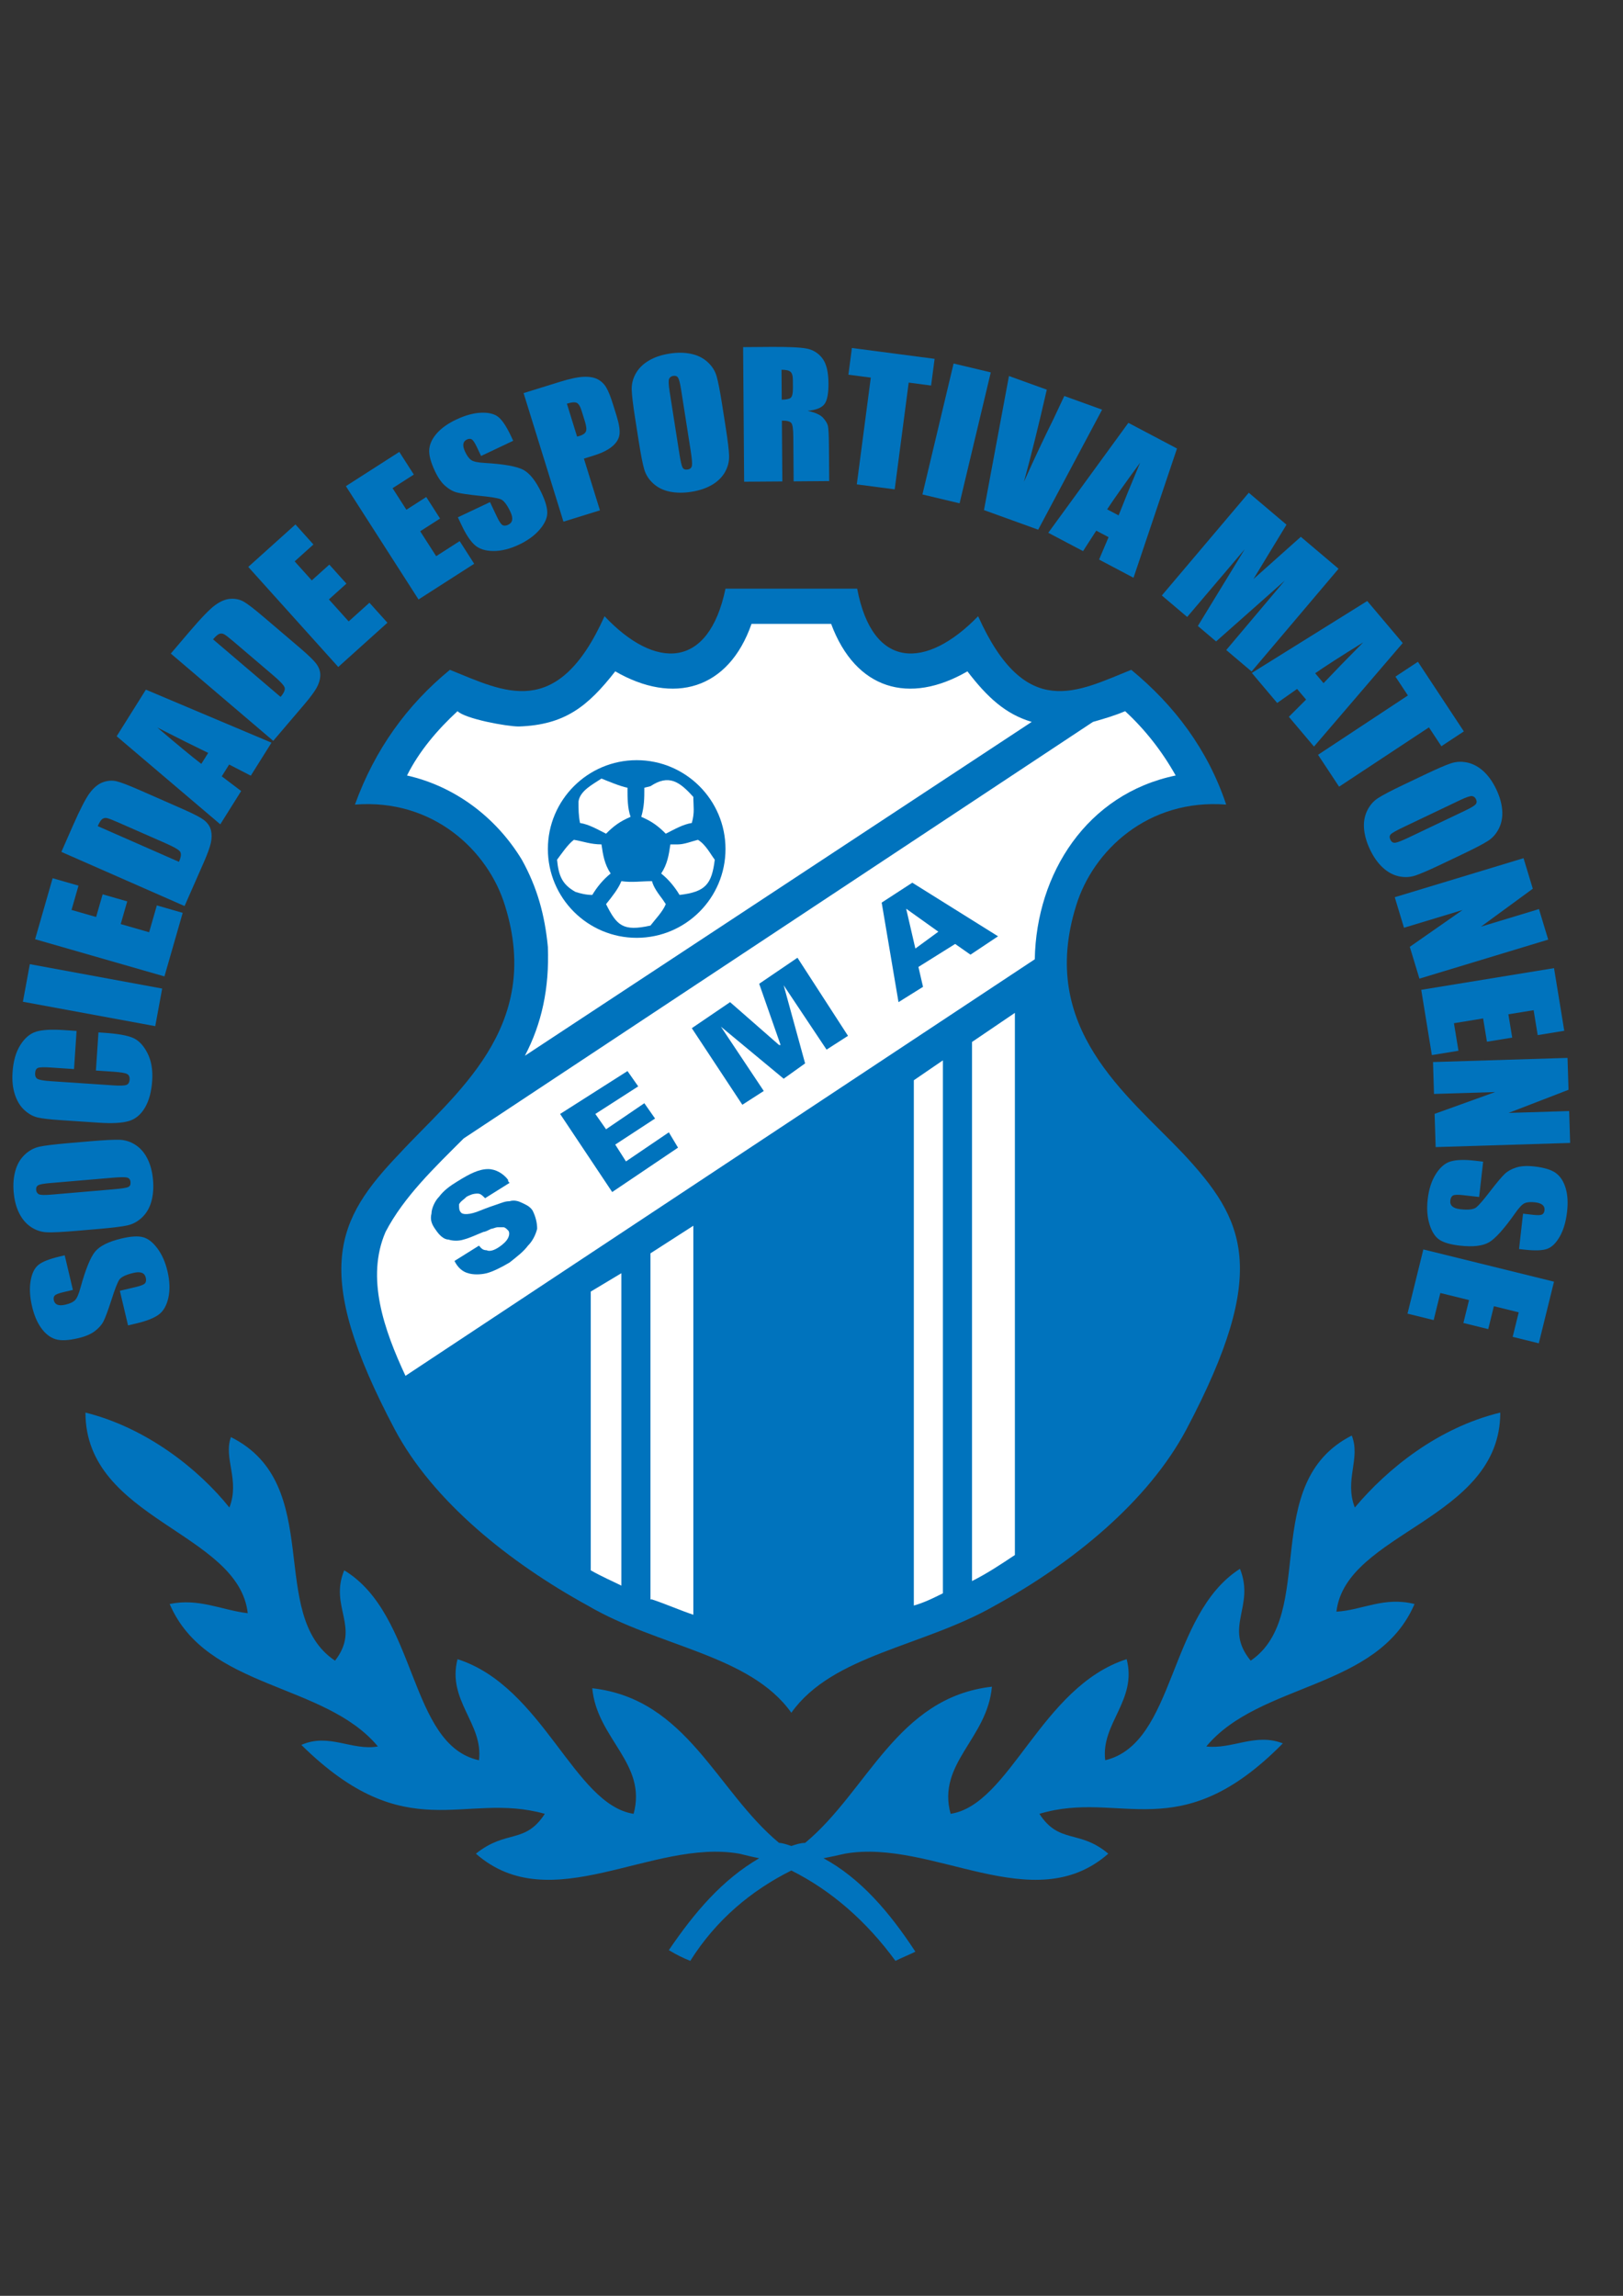 <?xml version="1.0" encoding="iso-8859-1"?>
<!-- Generator: Adobe Illustrator 23.0.1, SVG Export Plug-In . SVG Version: 6.00 Build 0)  -->
<svg version="1.1" xmlns="http://www.w3.org/2000/svg" xmlns:xlink="http://www.w3.org/1999/xlink" x="0px" y="0px"
	 viewBox="0 0 595.276 841.89" style="enable-background:new 0 0 595.276 841.89;" xml:space="preserve">
<rect x="0" y="0" width="595.276" height="841.89" fill="#333333" stroke="none"/>
<g id="Grade" style="display:none;">
</g>
<g id="HQFL">
</g>
<g id="&#xC1;rea_de_trabalho">
</g>
<g id="Linhas-guia">
</g>
<g id="Page_1">
	<g id="HQFL_1_">
		<g>
			<g>
				<path style="fill-rule:evenodd;clip-rule:evenodd;fill:#0073BD;" d="M23.738,460.333l2.994,12.69l-3.573,0.845
					c-1.668,0.389-2.696,0.8-3.089,1.227c-0.388,0.435-0.499,1.02-0.324,1.752c0.19,0.808,0.64,1.341,1.348,1.615
					c0.708,0.267,1.687,0.259,2.933-0.046c1.588-0.365,2.731-0.892,3.431-1.569c0.708-0.647,1.387-2.163,2.034-4.547
					c1.885-6.833,3.694-11.297,5.431-13.368c1.745-2.072,4.97-3.664,9.685-4.776c3.405-0.8,6.022-0.96,7.853-0.465
					c1.836,0.487,3.588,1.858,5.268,4.099c1.676,2.254,2.91,5.034,3.694,8.363c0.861,3.641,0.963,6.901,0.32,9.78
					c-0.647,2.88-1.851,4.937-3.61,6.2c-1.756,1.257-4.43,2.309-8.017,3.154l-3.158,0.746l-2.997-12.69l5.85-1.386
					c1.809-0.427,2.929-0.869,3.348-1.348c0.423-0.48,0.525-1.165,0.312-2.064c-0.213-0.906-0.693-1.508-1.447-1.79
					c-0.75-0.289-1.771-0.281-3.069,0.024c-2.826,0.67-4.574,1.523-5.241,2.559c-0.682,1.066-1.634,3.535-2.853,7.389
					c-1.261,3.87-2.225,6.468-2.891,7.785c-0.667,1.31-1.733,2.529-3.203,3.634c-1.466,1.104-3.482,1.965-6.044,2.566
					c-3.66,0.868-6.463,0.99-8.406,0.366c-1.942-0.617-3.66-1.95-5.156-4.007c-1.497-2.049-2.624-4.692-3.386-7.914
					c-0.834-3.527-1.017-6.65-0.56-9.377c0.461-2.734,1.39-4.692,2.792-5.873c1.405-1.181,4.01-2.225,7.823-3.123L23.738,460.333
					L23.738,460.333z"/>
				<path style="fill-rule:evenodd;clip-rule:evenodd;fill:#0073BD;" d="M33.407,418.484c4.936-0.419,8.436-0.59,10.508-0.514
					c2.072,0.08,4.011,0.712,5.82,1.9c1.812,1.184,3.264,2.875,4.361,5.069c1.097,2.19,1.774,4.795,2.034,7.811
					c0.244,2.864,0.038,5.477-0.613,7.823c-0.651,2.354-1.779,4.296-3.378,5.834c-1.6,1.531-3.401,2.514-5.408,2.956
					c-2.003,0.442-5.526,0.868-10.572,1.303l-8.395,0.716c-4.935,0.419-8.436,0.594-10.508,0.51c-2.072-0.076-4.01-0.7-5.819-1.889
					c-1.813-1.189-3.271-2.879-4.38-5.073c-1.108-2.186-1.79-4.791-2.049-7.816c-0.243-2.856-0.034-5.469,0.632-7.818
					c0.662-2.354,1.794-4.296,3.393-5.831c1.604-1.535,3.398-2.521,5.389-2.959c1.996-0.434,5.526-0.868,10.592-1.303
					L33.407,418.484L33.407,418.484z M18.448,433.832c-2.297,0.19-3.752,0.449-4.373,0.776c-0.613,0.328-0.887,0.906-0.815,1.744
					c0.057,0.701,0.366,1.227,0.914,1.555c0.552,0.335,2.099,0.388,4.639,0.175l22.951-1.965c2.868-0.244,4.624-0.518,5.268-0.823
					c0.639-0.297,0.922-0.906,0.845-1.805c-0.08-0.922-0.51-1.479-1.295-1.676c-0.785-0.19-2.632-0.168-5.546,0.091L18.448,433.832
					L18.448,433.832z"/>
				<path style="fill-rule:evenodd;clip-rule:evenodd;fill:#0073BD;" d="M28.083,378.051l-0.933,13.986l-8.535-0.571
					c-2.483-0.164-4.041-0.118-4.677,0.134c-0.636,0.251-0.986,0.876-1.051,1.874c-0.076,1.131,0.251,1.873,0.982,2.228
					c0.735,0.354,2.346,0.613,4.845,0.781l22.886,1.531c2.388,0.156,3.953,0.11,4.704-0.144c0.75-0.255,1.162-0.914,1.234-1.981
					c0.068-1.021-0.255-1.714-0.971-2.076c-0.716-0.366-2.438-0.64-5.16-0.823l-6.231-0.415l0.937-13.985l1.931,0.129
					c5.1,0.343,8.695,0.975,10.782,1.901c2.091,0.929,3.843,2.788,5.26,5.575c1.417,2.792,1.996,6.151,1.733,10.078
					c-0.274,4.086-1.173,7.411-2.692,9.971c-1.523,2.555-3.516,4.189-5.979,4.886c-2.464,0.705-6.098,0.892-10.908,0.571
					l-14.362-0.96c-3.554-0.24-6.201-0.548-7.949-0.929c-1.744-0.385-3.398-1.288-4.955-2.712c-1.558-1.424-2.723-3.333-3.508-5.724
					c-0.781-2.392-1.07-5.1-0.868-8.124c0.274-4.105,1.227-7.45,2.853-10.024c1.63-2.575,3.554-4.208,5.774-4.902
					c2.22-0.697,5.626-0.891,10.218-0.583L28.083,378.051L28.083,378.051z"/>
				<polygon style="fill-rule:evenodd;clip-rule:evenodd;fill:#0073BD;" points="10.941,353.566 59.481,362.516 56.941,376.299 
					8.4,367.349 10.941,353.566 				"/>
				<polygon style="fill-rule:evenodd;clip-rule:evenodd;fill:#0073BD;" points="12.875,344.422 19.305,322.05 28.791,324.777 
					26.232,333.681 35.251,336.271 37.643,327.957 46.661,330.547 44.273,338.865 54.698,341.863 57.524,332.021 67.01,334.748 
					60.311,358.06 12.875,344.422 				"/>
				<path style="fill-rule:evenodd;clip-rule:evenodd;fill:#0073BD;" d="M22.511,312.395l4.197-9.552
					c2.711-6.166,4.81-10.219,6.292-12.161c1.482-1.939,3.066-3.215,4.749-3.828c1.687-0.609,3.321-0.735,4.905-0.377
					c1.584,0.362,4.517,1.478,8.798,3.359l15.821,6.958c4.06,1.783,6.68,3.18,7.868,4.201c1.188,1.017,1.939,2.205,2.255,3.576
					c0.316,1.371,0.297,2.879-0.065,4.528c-0.362,1.653-1.215,4.003-2.555,7.054l-7.08,16.103L22.511,312.395L22.511,312.395z
					 M35.849,302.95l29.79,13.094c0.781-1.783,0.922-3.024,0.423-3.736c-0.499-0.713-2.254-1.729-5.263-3.051l-17.592-7.732
					c-2.053-0.903-3.401-1.413-4.04-1.531c-0.636-0.118-1.204,0.008-1.695,0.378C36.984,300.741,36.443,301.602,35.849,302.95
					L35.849,302.95z"/>
				<path style="fill-rule:evenodd;clip-rule:evenodd;fill:#0073BD;" d="M53.509,252.901l46.069,19.447l-7.594,12.104l-7.937-4.091
					l-2.712,4.323l7.118,5.393l-7.659,12.207l-38.006-32.297L53.509,252.901L53.509,252.901z M76.365,276.095
					c-5.016-2.411-11.243-5.518-18.681-9.315c7.332,6.261,12.717,10.705,16.156,13.337L76.365,276.095L76.365,276.095z"/>
				<path style="fill-rule:evenodd;clip-rule:evenodd;fill:#0073BD;" d="M62.646,239.666l6.768-7.941
					c4.372-5.126,7.545-8.405,9.525-9.841c1.977-1.432,3.862-2.197,5.648-2.3c1.79-0.099,3.39,0.251,4.807,1.051
					c1.413,0.8,3.9,2.715,7.457,5.747l13.159,11.212c3.371,2.875,5.481,4.966,6.326,6.284c0.842,1.314,1.219,2.674,1.131,4.075
					c-0.091,1.405-0.545,2.845-1.367,4.319c-0.823,1.478-2.316,3.485-4.475,6.021l-11.411,13.387L62.646,239.666L62.646,239.666z
					 M78.14,234.452l24.767,21.107c1.261-1.481,1.752-2.632,1.478-3.459c-0.274-0.822-1.661-2.3-4.163-4.433l-14.625-12.465
					c-1.706-1.455-2.853-2.331-3.428-2.628c-0.579-0.294-1.158-0.336-1.733-0.126C79.861,232.662,79.095,233.329,78.14,234.452
					L78.14,234.452z"/>
				<polygon style="fill-rule:evenodd;clip-rule:evenodd;fill:#0073BD;" points="91.054,207.891 108.361,192.325 114.961,199.665 
					108.075,205.858 114.351,212.835 120.785,207.046 127.061,214.023 120.628,219.812 127.884,227.875 135.493,221.027 
					142.097,228.366 124.067,244.587 91.054,207.891 				"/>
				<polygon style="fill-rule:evenodd;clip-rule:evenodd;fill:#0073BD;" points="126.859,178.28 146.454,165.715 151.783,174.025 
					143.986,179.022 149.052,186.925 156.338,182.252 161.403,190.151 154.117,194.824 159.975,203.953 168.594,198.427 
					173.922,206.738 153.504,219.831 126.859,178.28 				"/>
				<path style="fill-rule:evenodd;clip-rule:evenodd;fill:#0073BD;" d="M188.231,161.636l-11.788,5.575l-1.569-3.321
					c-0.735-1.55-1.352-2.468-1.851-2.765c-0.499-0.29-1.093-0.275-1.778,0.049c-0.747,0.354-1.181,0.907-1.295,1.653
					c-0.114,0.751,0.103,1.703,0.651,2.86c0.697,1.474,1.447,2.487,2.25,3.032c0.785,0.556,2.411,0.903,4.875,1.04
					c7.077,0.419,11.815,1.261,14.203,2.529c2.392,1.272,4.624,4.094,6.691,8.474c1.497,3.161,2.194,5.69,2.095,7.583
					c-0.099,1.897-1.07,3.9-2.917,6.01c-1.847,2.106-4.315,3.892-7.4,5.351c-3.39,1.604-6.559,2.384-9.503,2.35
					c-2.951-0.034-5.222-0.777-6.817-2.235c-1.596-1.455-3.184-3.851-4.757-7.187l-1.39-2.933l11.792-5.572l2.567,5.431
					c0.796,1.683,1.47,2.681,2.023,2.993c0.552,0.317,1.245,0.274,2.087-0.122c0.838-0.4,1.322-0.994,1.447-1.79
					c0.125-0.796-0.095-1.794-0.667-2.998c-1.242-2.628-2.441-4.159-3.595-4.593c-1.181-0.445-3.789-0.86-7.819-1.249
					c-4.048-0.427-6.787-0.83-8.211-1.208c-1.428-0.381-2.834-1.169-4.224-2.377c-1.39-1.2-2.647-2.994-3.774-5.374
					c-1.608-3.401-2.312-6.116-2.11-8.143c0.202-2.03,1.15-3.991,2.849-5.884c1.695-1.889,4.041-3.542,7.034-4.959
					c3.275-1.55,6.292-2.38,9.061-2.502c2.765-0.118,4.871,0.385,6.318,1.508c1.451,1.127,3.013,3.462,4.685,7L188.231,161.636
					L188.231,161.636z"/>
				<path style="fill-rule:evenodd;clip-rule:evenodd;fill:#0073BD;" d="M192.039,144.151l13.44-4.17
					c3.637-1.124,6.513-1.725,8.634-1.801c2.117-0.08,3.82,0.225,5.107,0.902c1.287,0.682,2.323,1.668,3.112,2.971
					c0.785,1.299,1.638,3.432,2.556,6.395l1.272,4.098c0.929,3.005,1.276,5.31,1.032,6.905c-0.247,1.592-1.158,3.035-2.735,4.327
					c-1.573,1.291-3.816,2.384-6.725,3.287l-3.573,1.108l5.884,18.974l-13.387,4.148L192.039,144.151L192.039,144.151z
					 M207.917,148.031l3.743,12.073c0.381-0.095,0.705-0.183,0.979-0.267c1.208-0.377,1.962-0.914,2.258-1.611
					c0.301-0.697,0.175-1.934-0.373-3.702l-1.208-3.896c-0.502-1.619-1.1-2.586-1.793-2.91
					C210.827,147.396,209.627,147.502,207.917,148.031L207.917,148.031z"/>
				<path style="fill-rule:evenodd;clip-rule:evenodd;fill:#0073BD;" d="M266.162,156.685c0.766,4.894,1.185,8.375,1.254,10.447
					c0.064,2.072-0.431,4.049-1.485,5.938c-1.059,1.889-2.64,3.458-4.749,4.707c-2.11,1.25-4.662,2.11-7.652,2.579
					c-2.841,0.446-5.458,0.423-7.85-0.061c-2.392-0.487-4.406-1.474-6.052-2.963c-1.646-1.489-2.754-3.214-3.329-5.183
					c-0.579-1.969-1.261-5.454-2.045-10.459l-1.306-8.322c-0.766-4.894-1.185-8.375-1.253-10.447
					c-0.068-2.068,0.427-4.049,1.485-5.937c1.055-1.889,2.64-3.466,4.746-4.723c2.11-1.261,4.658-2.125,7.651-2.594
					c2.837-0.446,5.454-0.419,7.85,0.076c2.392,0.499,4.41,1.493,6.056,2.978c1.642,1.489,2.75,3.215,3.328,5.168
					c0.575,1.958,1.257,5.45,2.046,10.474L266.162,156.685L266.162,156.685z M249.804,142.841c-0.358-2.274-0.72-3.71-1.085-4.304
					c-0.365-0.594-0.963-0.827-1.793-0.693c-0.705,0.111-1.2,0.45-1.493,1.025c-0.289,0.571-0.24,2.117,0.156,4.635l3.569,22.757
					c0.45,2.845,0.846,4.578,1.192,5.195c0.347,0.621,0.967,0.857,1.862,0.716c0.914-0.141,1.439-0.609,1.577-1.405
					c0.141-0.796-0.019-2.64-0.472-5.53L249.804,142.841L249.804,142.841z"/>
				<path style="fill-rule:evenodd;clip-rule:evenodd;fill:#0073BD;" d="M272.56,127.294l9.891-0.076
					c6.593-0.049,11.061,0.152,13.398,0.598c2.339,0.449,4.251,1.627,5.736,3.538c1.485,1.912,2.247,4.966,2.277,9.164
					c0.03,3.824-0.473,6.394-1.509,7.72c-1.028,1.321-3.069,2.125-6.124,2.415c2.772,0.621,4.638,1.458,5.598,2.506
					c0.96,1.047,1.561,2.019,1.798,2.902c0.236,0.887,0.373,3.328,0.403,7.328l0.1,13.029l-13.041,0.099l-0.122-16.438
					c-0.019-2.643-0.255-4.281-0.7-4.909c-0.45-0.628-1.611-0.941-3.489-0.926l0.168,22.303l-14.016,0.103L272.56,127.294
					L272.56,127.294z M286.641,135.596l0.08,10.969c1.531-0.011,2.605-0.217,3.214-0.62c0.613-0.4,0.915-1.684,0.895-3.851
					l-0.019-2.715c-0.012-1.569-0.316-2.594-0.914-3.078C289.299,135.821,288.214,135.585,286.641,135.596L286.641,135.596z"/>
				<polygon style="fill-rule:evenodd;clip-rule:evenodd;fill:#0073BD;" points="342.787,131.59 341.507,141.378 333.288,140.3 
					328.154,179.452 314.253,177.628 319.387,138.476 311.176,137.398 312.455,127.61 342.787,131.59 				"/>
				<polygon style="fill-rule:evenodd;clip-rule:evenodd;fill:#0073BD;" points="363.392,136.556 351.95,184.571 338.323,181.322 
					349.757,133.308 363.392,136.556 				"/>
				<path style="fill-rule:evenodd;clip-rule:evenodd;fill:#0073BD;" d="M404.228,150.225l-23.446,44.016l-19.881-7.183
					l9.164-49.169l13.87,5.008c-3.062,13.383-5.858,24.646-8.379,33.79c3.931-8.757,7.557-16.453,10.862-23.088l3.938-8.383
					L404.228,150.225L404.228,150.225z"/>
				<path style="fill-rule:evenodd;clip-rule:evenodd;fill:#0073BD;" d="M431.694,164.473l-15.95,47.394l-12.629-6.669l3.48-8.218
					l-4.516-2.385l-4.845,7.503l-12.751-6.726l29.372-40.314L431.694,164.473L431.694,164.473z M410.275,188.997
					c2.026-5.18,4.661-11.62,7.892-19.321c-5.698,7.777-9.727,13.478-12.097,17.105L410.275,188.997L410.275,188.997z"/>
				<path style="fill-rule:evenodd;clip-rule:evenodd;fill:#0073BD;" d="M490.949,208.566l-31.894,37.674l-9.301-7.872l21.473-25.46
					l-25.197,22.311l-6.688-5.671l17.184-28.13l-21.1,24.824l-9.293-7.876l31.886-37.675l13.833,11.715
					c-1.584,2.594-3.428,5.633-5.545,9.114l-6.582,10.835l17.383-15.501L490.949,208.566L490.949,208.566z"/>
				<path style="fill-rule:evenodd;clip-rule:evenodd;fill:#0073BD;" d="M514.486,235.805l-32.549,37.968l-9.217-10.919l6.315-6.315
					l-3.298-3.9l-7.297,5.142l-9.3-11.011l42.328-26.374L514.486,235.805L514.486,235.805z M485.441,250.521
					c3.817-4.044,8.669-9.03,14.549-14.96c-8.196,5.077-14.062,8.851-17.618,11.327L485.441,250.521L485.441,250.521z"/>
				<polygon style="fill-rule:evenodd;clip-rule:evenodd;fill:#0073BD;" points="536.903,268.208 528.661,273.647 524.099,266.73 
					491.147,288.485 483.423,276.789 516.383,255.034 511.813,248.118 520.054,242.679 536.903,268.208 				"/>
				<path style="fill-rule:evenodd;clip-rule:evenodd;fill:#0073BD;" d="M528.769,316.885c-4.464,2.129-7.687,3.523-9.651,4.178
					c-1.973,0.655-4.007,0.743-6.116,0.271c-2.118-0.476-4.068-1.547-5.865-3.211c-1.798-1.668-3.351-3.866-4.654-6.6
					c-1.234-2.594-1.958-5.107-2.179-7.537c-0.221-2.434,0.16-4.647,1.112-6.646c0.96-2,2.3-3.557,4.021-4.673
					c1.722-1.112,4.867-2.761,9.438-4.936l7.61-3.626c4.471-2.133,7.685-3.527,9.65-4.178c1.966-0.659,4.007-0.747,6.124-0.274
					c2.102,0.476,4.069,1.542,5.881,3.203c1.798,1.664,3.359,3.858,4.662,6.596c1.233,2.594,1.957,5.107,2.163,7.545
					c0.205,2.438-0.168,4.654-1.128,6.653c-0.959,2-2.3,3.554-4.006,4.662c-1.714,1.112-4.861,2.761-9.453,4.947L528.769,316.885
					L528.769,316.885z M537.376,297.256c2.079-0.99,3.351-1.744,3.823-2.266c0.457-0.518,0.511-1.158,0.153-1.916
					c-0.305-0.643-0.776-1.021-1.409-1.139c-0.632-0.114-2.103,0.377-4.402,1.47l-20.787,9.91c-2.606,1.242-4.159,2.114-4.647,2.624
					c-0.495,0.51-0.549,1.173-0.152,1.988c0.395,0.838,0.99,1.207,1.797,1.112c0.8-0.095,2.521-0.773,5.165-2.03L537.376,297.256
					L537.376,297.256z"/>
				<polygon style="fill-rule:evenodd;clip-rule:evenodd;fill:#0073BD;" points="567.845,344.563 520.61,358.875 517.076,347.21 
					536.431,333.708 514.95,340.213 511.561,329.016 558.795,314.703 562.192,325.901 543.18,339.813 564.455,333.365 
					567.845,344.563 				"/>
				<polygon style="fill-rule:evenodd;clip-rule:evenodd;fill:#0073BD;" points="569.978,355.021 573.732,377.994 563.99,379.587 
					562.497,370.442 553.234,371.954 554.636,380.497 545.374,382.009 543.972,373.47 533.269,375.218 534.923,385.322 
					525.173,386.91 521.272,362.977 569.978,355.021 				"/>
				<polygon style="fill-rule:evenodd;clip-rule:evenodd;fill:#0073BD;" points="575.888,419.124 526.56,420.647 526.179,408.463 
					548.383,400.465 525.95,401.155 525.599,389.462 574.929,387.939 575.294,399.635 553.311,408.117 575.53,407.431 
					575.888,419.124 				"/>
				<path style="fill-rule:evenodd;clip-rule:evenodd;fill:#0073BD;" d="M557.149,458.024l1.463-12.956l3.656,0.411
					c1.698,0.198,2.803,0.152,3.321-0.115c0.51-0.266,0.808-0.785,0.899-1.539c0.092-0.814-0.152-1.477-0.732-1.973
					c-0.578-0.487-1.492-0.808-2.772-0.952c-1.614-0.183-2.871-0.084-3.763,0.32c-0.884,0.373-2.034,1.568-3.45,3.595
					c-4.083,5.797-7.29,9.377-9.629,10.74c-2.338,1.363-5.918,1.776-10.733,1.227c-3.474-0.397-5.987-1.135-7.549-2.217
					c-1.561-1.081-2.749-2.963-3.572-5.644c-0.814-2.681-1.036-5.72-0.647-9.109c0.419-3.726,1.425-6.833,3.009-9.316
					c1.585-2.491,3.413-4.029,5.492-4.616c2.079-0.59,4.943-0.678,8.615-0.263l3.222,0.37l-1.47,12.956l-5.972-0.677
					c-1.852-0.213-3.055-0.167-3.611,0.137c-0.556,0.305-0.883,0.921-0.99,1.843c-0.107,0.922,0.145,1.646,0.755,2.171
					c0.609,0.525,1.576,0.868,2.901,1.014c2.88,0.327,4.814,0.114,5.797-0.633c0.998-0.776,2.728-2.772,5.18-5.987
					c2.491-3.222,4.281-5.339,5.356-6.352c1.066-1.005,2.482-1.79,4.234-2.338c1.76-0.545,3.946-0.671,6.566-0.374
					c3.732,0.427,6.414,1.257,8.028,2.499c1.615,1.233,2.788,3.077,3.504,5.515c0.716,2.438,0.884,5.302,0.503,8.592
					c-0.403,3.596-1.287,6.605-2.636,9.02c-1.356,2.414-2.894,3.945-4.616,4.577c-1.721,0.641-4.524,0.739-8.424,0.298
					L557.149,458.024L557.149,458.024z"/>
				<polygon style="fill-rule:evenodd;clip-rule:evenodd;fill:#0073BD;" points="569.97,469.998 564.394,492.599 554.812,490.238 
					557.028,481.242 547.918,478.994 545.846,487.396 536.735,485.149 538.807,476.747 528.28,474.15 525.828,484.09 
					516.238,481.721 522.05,458.176 569.97,469.998 				"/>
			</g>
			<path style="fill-rule:evenodd;clip-rule:evenodd;fill:#0073BD;" d="M290.24,628.078c-15.162-21.343-48.857-24.146-74.69-39.311
				c-28.645-15.729-56.721-38.186-70.764-64.587c-30.887-58.408-21.339-76.934,1.684-101.087
				c20.22-21.899,52.791-46.05,38.752-90.979c-6.178-20.216-26.394-39.309-55.038-37.065c7.301-20.216,19.096-36.501,34.822-49.421
				c19.652,7.865,39.309,19.097,56.722-19.656c18.533,19.656,38.188,19.656,44.366-10.108c15.721,0,32.011,0,48.296,0
				c5.614,29.764,25.274,29.764,44.363,10.108c17.412,38.752,36.509,27.52,56.161,19.656c15.729,12.919,28.085,29.204,34.818,49.421
				c-28.641-2.243-48.857,16.849-55.034,37.065c-14.039,44.93,18.532,69.08,39.313,90.979
				c22.463,24.154,32.007,42.679,1.127,101.087c-14.046,26.401-41.56,48.857-70.2,64.587
				C338.536,603.931,305.401,606.735,290.24,628.078L290.24,628.078z"/>
			<path style="fill-rule:evenodd;clip-rule:evenodd;fill:#FFFFFF;" d="M378.412,264.723l-185.89,122.427
				c6.178-11.791,8.985-24.71,8.425-39.872c-1.124-11.795-3.931-21.903-9.548-32.011c-9.548-15.725-24.71-26.957-42.119-30.888
				c4.49-8.988,11.231-16.849,18.533-23.586c2.807,2.807,17.969,5.614,22.463,5.614c16.85-0.56,25.274-7.301,35.382-20.216
				c21.34,12.355,41.56,6.737,49.98-17.409h29.2c8.988,24.147,28.641,29.764,49.984,17.409
				C362.127,255.735,368.868,261.912,378.412,264.723L378.412,264.723z"/>
			<path style="fill-rule:evenodd;clip-rule:evenodd;fill:#FFFFFF;" d="M400.876,264.723L170.06,417.478
				c-10.672,10.668-21.903,21.344-28.644,34.262c-7.301,16.842-0.56,35.938,7.301,52.787l230.816-152.758
				c0.564-31.448,19.097-60.652,51.675-67.39c-5.058-8.988-11.235-16.849-18.54-23.586
				C408.736,262.476,404.806,263.6,400.876,264.723L400.876,264.723z"/>
			<path style="fill-rule:evenodd;clip-rule:evenodd;fill:#0073BD;" d="M233.519,278.761c17.973,0,32.575,14.603,32.575,32.575
				c0,17.969-14.602,32.571-32.575,32.571c-17.969,0-32.572-14.602-32.572-32.571C200.947,293.364,215.55,278.761,233.519,278.761
				L233.519,278.761z"/>
			<path style="fill-rule:evenodd;clip-rule:evenodd;fill:#FFFFFF;" d="M212.179,293.924c0,2.811,0,5.058,0.56,7.865
				c3.371,0.56,6.177,2.247,9.548,3.931c2.807-2.807,5.054-4.494,8.985-6.178c-1.123-3.371-1.123-6.737-1.123-10.671
				c-2.807-0.56-6.738-2.244-9.545-3.367C217.233,287.746,212.739,289.993,212.179,293.924L212.179,293.924z"/>
			<path style="fill-rule:evenodd;clip-rule:evenodd;fill:#FFFFFF;" d="M238.573,288.31l-2.247,0.56c0,3.934,0,6.741-1.12,10.671
				c3.931,1.684,6.178,3.371,8.984,6.178c3.371-1.684,6.178-3.37,9.548-3.931c1.12-3.93,0.56-6.177,0.56-9.548
				C249.244,286.626,245.314,283.815,238.573,288.31L238.573,288.31z"/>
			<path style="fill-rule:evenodd;clip-rule:evenodd;fill:#FFFFFF;" d="M211.056,327.058c1.684,0.564,3.931,1.124,6.178,1.124
				c1.683-2.807,3.93-5.614,6.737-7.861c-2.243-3.37-2.807-6.741-3.367-10.672c-3.934,0-6.741-1.123-10.112-1.683
				c-2.243,1.683-4.49,5.054-6.178,7.301C204.878,320.881,206.002,324.252,211.056,327.058L211.056,327.058z"/>
			<path style="fill-rule:evenodd;clip-rule:evenodd;fill:#FFFFFF;" d="M248.68,309.649h-2.807
				c-0.56,3.931-1.124,7.301-3.371,10.672c2.811,2.247,5.058,5.054,6.741,7.861c9.548-1.124,11.795-3.93,12.915-12.915
				c-1.684-2.247-3.367-5.618-6.178-7.301C253.738,308.526,250.928,309.649,248.68,309.649L248.68,309.649z"/>
			<path style="fill-rule:evenodd;clip-rule:evenodd;fill:#FFFFFF;" d="M243.067,329.869c-1.683-2.247-3.371-4.494-3.93-6.741
				c-3.931,0-7.301,0.564-11.232,0c-1.124,2.807-3.371,5.618-5.618,8.424c3.931,7.861,6.178,10.108,16.286,7.861
				c1.687-2.243,4.494-5.054,5.618-7.861L243.067,329.869L243.067,329.869z"/>
			<path style="fill-rule:evenodd;clip-rule:evenodd;fill:#FFFFFF;" d="M372.235,371.424l-15.723,10.672v197.688
				c5.614-2.818,10.664-6.185,15.723-9.552V371.424L372.235,371.424z"/>
			<path style="fill-rule:evenodd;clip-rule:evenodd;fill:#FFFFFF;" d="M345.834,388.834l-10.664,7.301v192.631
				c3.931-1.12,7.297-2.812,10.664-4.494V388.834L345.834,388.834z"/>
			<path style="fill-rule:evenodd;clip-rule:evenodd;fill:#FFFFFF;" d="M227.905,466.898l-11.235,6.734v102.215
				c3.934,2.247,7.865,3.938,11.235,5.613V466.898L227.905,466.898z"/>
			<path style="fill-rule:evenodd;clip-rule:evenodd;fill:#FFFFFF;" d="M238.573,459.601v126.918h0.564
				c5.054,1.683,10.108,3.93,15.162,5.621V449.486L238.573,459.601L238.573,459.601z"/>
			<polygon style="fill-rule:evenodd;clip-rule:evenodd;fill:#0073BD;" points="253.738,377.042 267.777,367.494 285.75,383.22 
				286.309,383.22 278.448,360.757 292.488,351.209 311.023,379.849 303.162,384.904 287.433,361.317 295.294,389.957 
				287.433,395.575 264.407,376.479 280.132,400.069 272.271,405.123 253.738,377.042 			"/>
			<polygon style="fill-rule:evenodd;clip-rule:evenodd;fill:#0073BD;" points="205.438,408.494 230.148,392.768 234.082,398.382 
				218.357,408.494 222.287,414.108 236.326,404.559 240.26,410.177 225.657,419.725 229.588,425.903 245.314,415.231 
				248.68,420.849 224.534,437.13 205.438,408.494 			"/>
			<path style="fill-rule:evenodd;clip-rule:evenodd;fill:#0073BD;" d="M166.689,462.404l8.984-5.613
				c0.564,0.556,1.124,1.684,2.807,1.684c1.124,0.563,2.811,0,4.494-1.128c1.683-1.119,2.807-2.239,3.37-3.366
				c0.56-1.128,0.56-2.24,0-2.804c-0.564-0.563-1.123-1.127-1.687-1.127c-0.56,0-1.683,0-2.243,0c-0.564,0-1.687,0.564-2.247,0.564
				c-1.124,0.563-2.247,1.127-2.807,1.127c-2.811,1.112-5.058,2.24-7.301,2.804c-1.687,0.564-3.934,0.564-5.618,0
				c-1.683,0-3.37-1.691-4.494-3.367c-1.684-2.255-2.243-3.931-1.684-6.184c0-1.676,1.123-4.494,2.807-6.17
				c1.687-2.255,3.934-3.931,6.741-5.622c4.49-2.803,7.861-4.49,11.231-4.49c2.807,0,5.614,1.687,7.301,3.927
				c0,0.564,0,0.564,0.56,1.127l-8.984,5.622c-1.123-1.128-1.683-1.691-2.807-1.691c-1.687,0-2.811,0.564-3.931,1.128
				c-1.124,1.119-2.247,1.676-2.811,2.803c0,1.127,0,2.247,0.564,2.811c0.56,1.12,3.366,1.12,7.301-0.564
				c2.807-1.12,4.49-1.684,6.177-2.247c1.684-0.564,2.807-1.127,4.49-1.127c1.688-0.556,3.371,0,4.494,0.564
				c1.123,0.564,2.807,1.127,3.931,2.811c1.124,2.247,1.687,4.494,1.687,6.741c-0.564,2.239-1.687,4.494-3.371,6.178
				c-1.687,2.247-3.93,3.931-6.741,6.178c-2.807,1.683-6.177,3.366-8.424,3.93c-2.243,0.564-5.054,0.564-6.737,0
				C169.496,466.334,167.813,464.651,166.689,462.404L166.689,462.404z"/>
			<path style="fill-rule:evenodd;clip-rule:evenodd;fill:#0073BD;" d="M323.378,330.993l11.229-7.301l31.451,19.656l-10.108,6.737
				l-5.621-3.931l-13.475,8.425l1.683,7.301l-8.988,5.614L323.378,330.993L323.378,330.993z M344.158,341.66l-11.799-8.424
				l3.374,14.602L344.158,341.66L344.158,341.66z"/>
			<path style="fill-rule:evenodd;clip-rule:evenodd;fill:#0073BD;" d="M550.264,518.002c-23.026,5.613-41.56,20.779-53.351,34.817
				c-3.931-10.107,2.239-17.969-1.127-26.394c-34.263,17.405-12.355,65.714-37.065,82.556c-10.109-12.356,1.684-19.66-3.931-33.691
				c-26.401,16.849-23.583,64.016-49.42,70.2c-1.691-13.482,11.791-21.907,7.86-37.066c-31.443,10.101-42.686,53.351-64.578,56.718
				c-5.058-18.524,13.474-27.513,15.158-46.617c-34.819,3.93-45.49,38.192-68.517,57.281c-1.684,0-3.367,0.564-5.054,1.128
				c-1.684-0.564-3.371-1.128-4.49-1.128c-23.027-19.089-33.699-52.787-68.517-56.718c1.683,18.541,20.216,27.529,15.162,46.054
				c-21.903-3.366-33.135-46.617-64.583-56.718c-3.931,15.158,9.548,23.583,7.861,37.066c-25.834-5.621-22.463-53.351-49.42-69.644
				c-5.614,13.475,6.178,20.779-3.371,33.135c-25.27-16.842-3.367-64.586-38.188-81.991c-2.807,7.86,3.371,15.722-0.56,25.829
				c-11.231-14.038-30.328-29.204-52.791-34.817c0,39.311,56.162,43.806,59.528,73.574c-9.544-1.128-17.969-5.622-28.641-3.375
				c13.479,31.452,56.722,28.649,76.378,52.232c-9.548,1.684-17.969-5.058-28.081-0.563c38.752,38.192,59.532,16.849,89.296,25.273
				c-7.301,11.228-14.042,5.622-25.274,14.611c27.521,24.146,64.586-5.622,96.598,0c2.247,0.548,4.49,1.111,7.301,1.676
				c-13.478,7.86-23.59,19.652-33.135,33.698c2.807,1.691,5.054,2.803,7.861,3.931c9.548-15.158,22.463-25.838,37.065-33.135
				c14.598,7.297,27.517,18.54,38.189,33.135c2.247-1.128,5.05-2.24,7.305-3.367c-9.552-14.609-20.216-26.965-33.698-34.261
				c2.803-0.565,5.613-1.128,7.86-1.676c32.008-5.622,69.074,24.146,96.602,0c-10.68-8.988-17.976-3.383-25.273-14.611
				c29.76-8.988,51.104,12.919,89.288-25.837c-10.107-3.931-18.524,2.254-28.077,1.127c19.652-23.583,62.903-20.779,76.378-52.232
				c-11.235-2.81-19.097,2.247-28.641,2.812C493.539,561.808,550.264,557.314,550.264,518.002L550.264,518.002z"/>
		</g>
	</g>
</g>
</svg>
